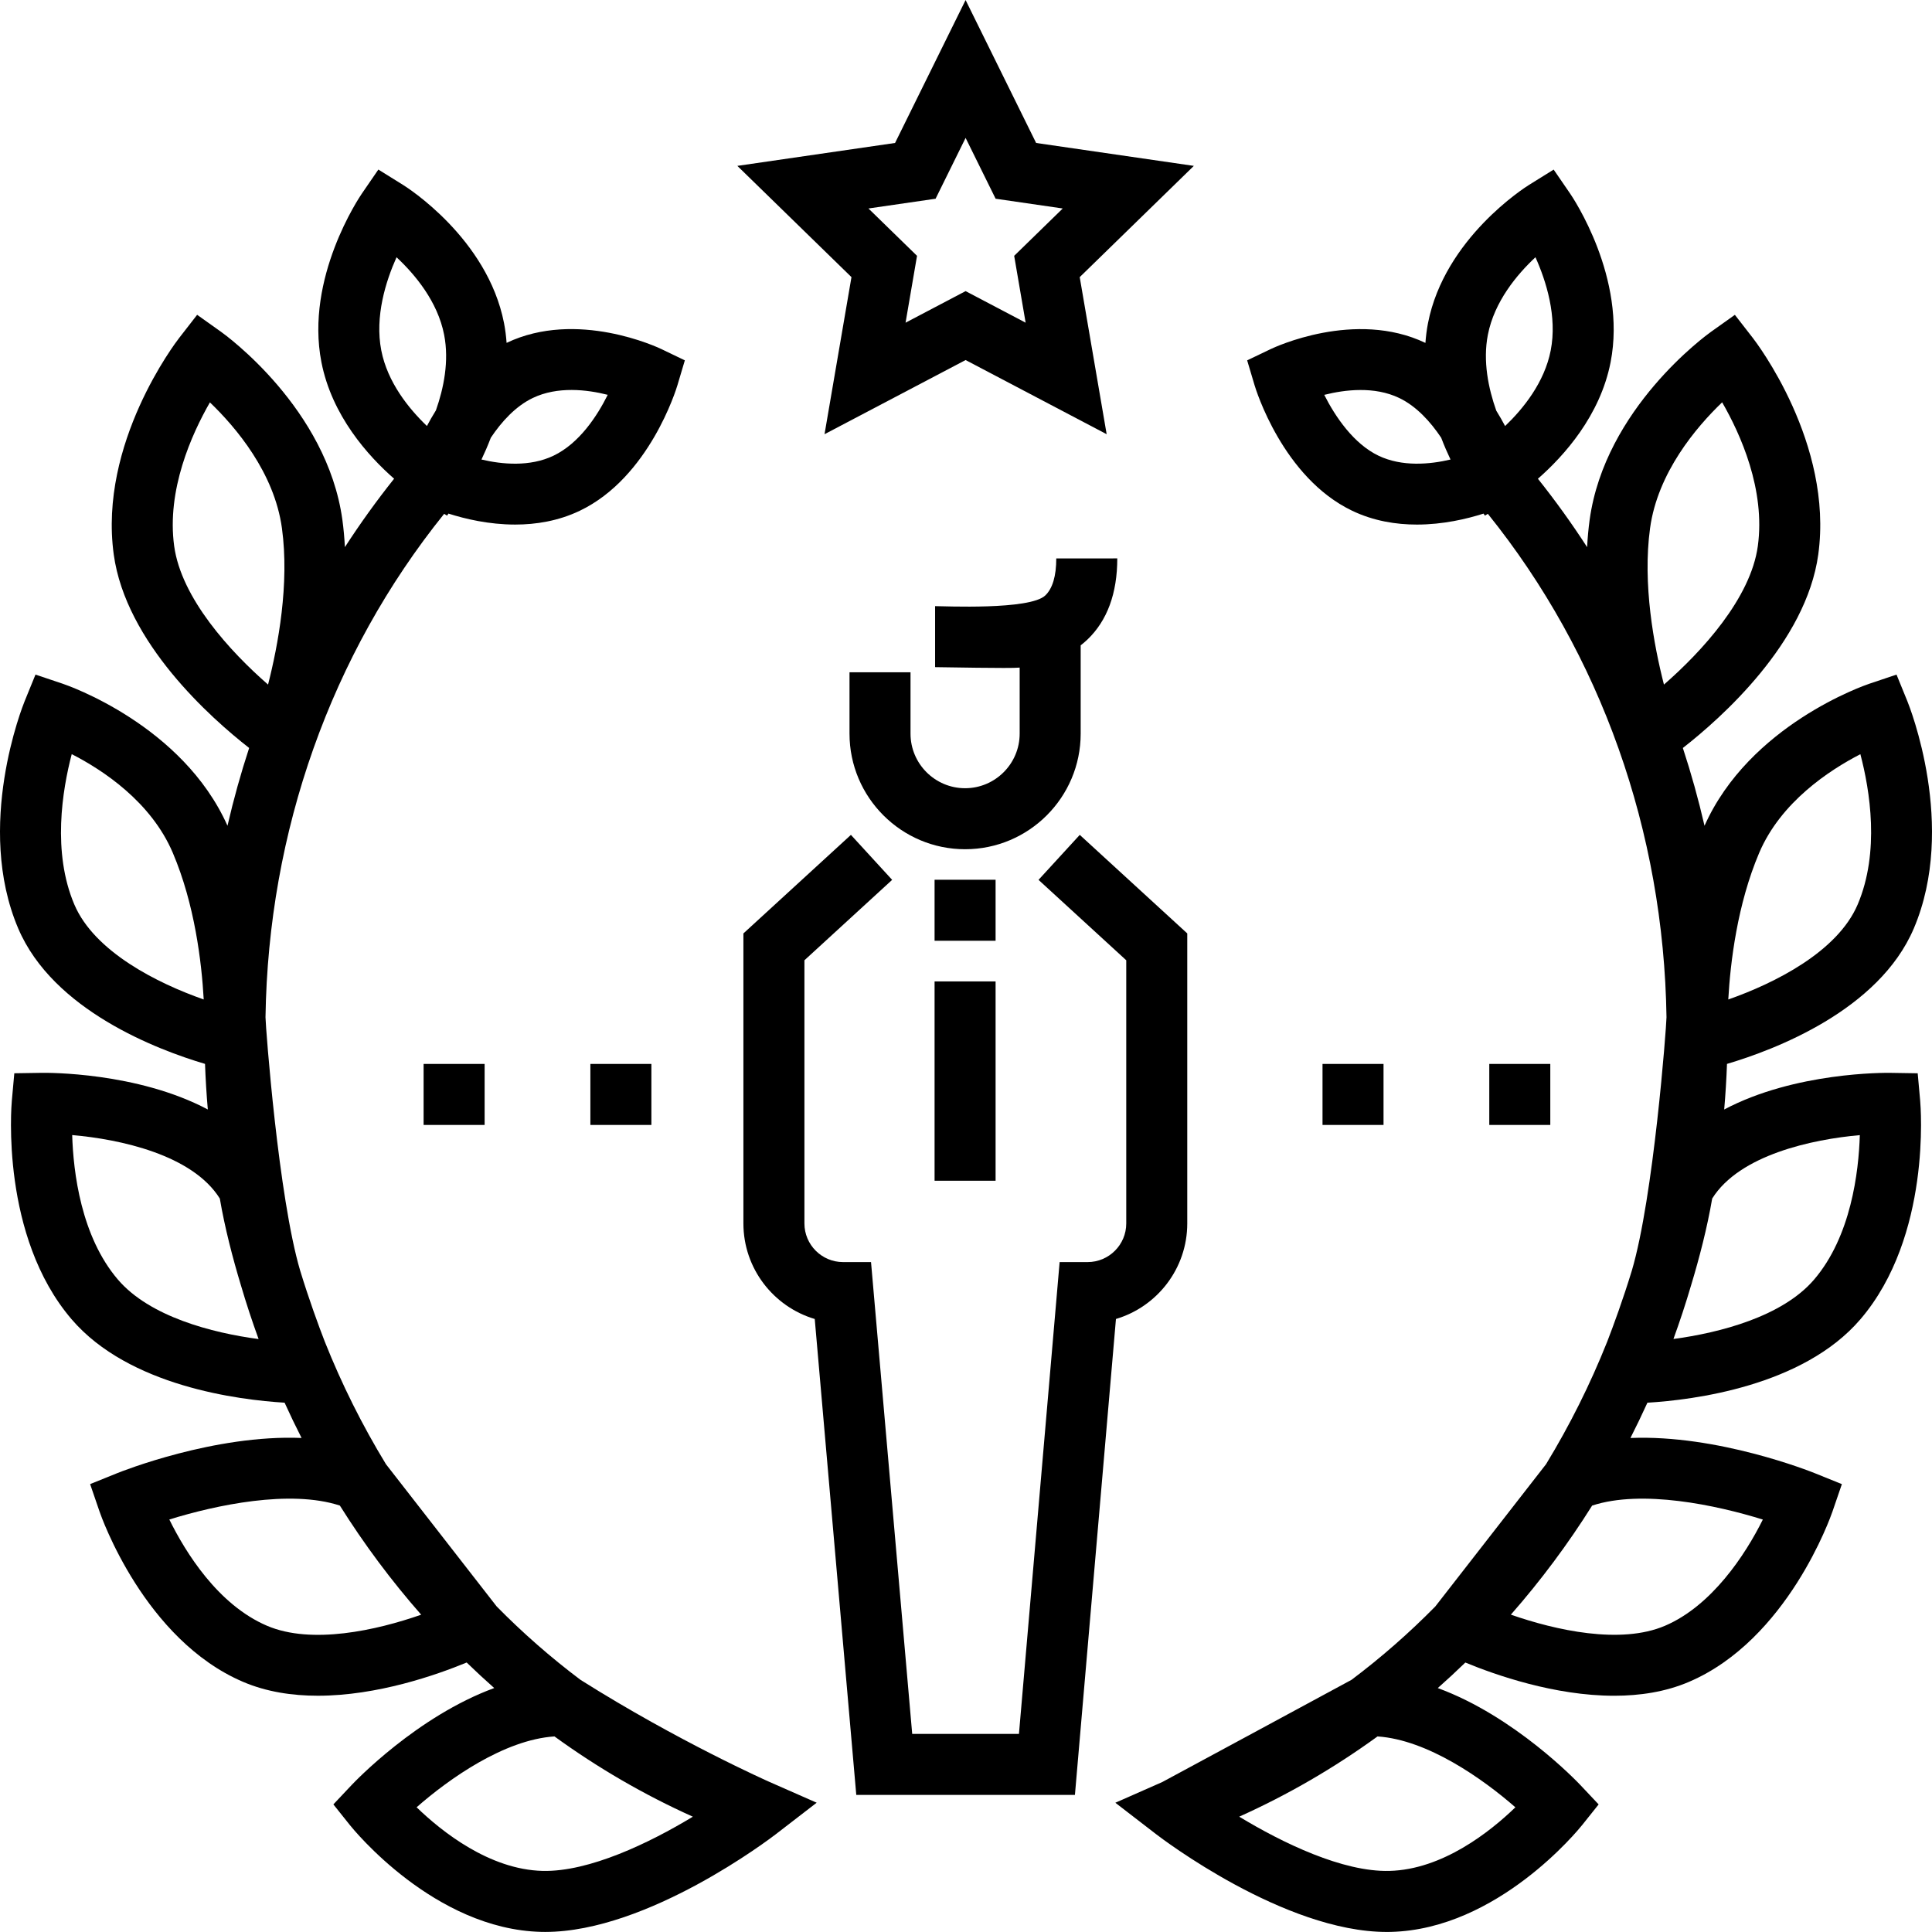<?xml version="1.0" encoding="iso-8859-1"?>
<!-- Generator: Adobe Illustrator 19.0.0, SVG Export Plug-In . SVG Version: 6.00 Build 0)  -->
<svg version="1.1" id="Layer_1" xmlns="http://www.w3.org/2000/svg" xmlns:xlink="http://www.w3.org/1999/xlink" x="0px" y="0px"
	 viewBox="0 0 512 512" style="enable-background:new 0 0 512 512;" xml:space="preserve">
<g>
	<g>
		<rect x="247.673" y="233.142" width="16.169" height="16.169"/>
	</g>
</g>
<g>
	<g>
		<rect x="247.673" y="260.09" width="16.169" height="52.818"/>
	</g>
</g>
<g>
	<g>
		<path d="M286.148,221.251l-10.927,11.92l23.248,21.311v69.742c0,5.646-4.594,10.24-10.24,10.24h-7.417l-10.779,125.038h-28.289
			l-10.914-125.038h-7.41c-5.646,0-10.24-4.594-10.24-10.24v-69.742l23.248-21.311l-10.927-11.92l-28.491,26.117v76.854
			c0,11.956,7.986,22.082,18.904,25.323l11.009,126.124h57.943l10.873-126.126c10.915-3.243,18.898-13.367,18.898-25.321v-76.854
			L286.148,221.251z"/>
	</g>
</g>
<g>
	<g>
		<path d="M279.922,147.983c0,4.671-0.981,7.974-2.917,9.821c-4.086,3.9-26.874,2.828-29.196,2.828v16.169
			c1.943,0,19.981,0.383,22.412,0.121v17.502c0,7.974-6.488,14.462-14.462,14.462c-7.974,0-14.462-6.488-14.462-14.462v-16.258
			h-16.169v16.258c0,16.89,13.741,30.631,30.631,30.631c16.89,0,30.631-13.741,30.631-30.631v-23.404
			c0.607-0.474,1.204-0.971,1.776-1.518c5.258-5.017,7.925-12.257,7.925-21.52H279.922z"/>
	</g>
</g>
<g>
	<g>
		<path d="M508.21,284.431l-7.268-0.114c-1.388-0.019-25.258-0.235-44.013,9.712c0.349-4.003,0.593-8.033,0.743-12.082
			c12.532-3.711,40.257-14.16,49.512-35.914c11.525-27.09-1.175-58.888-1.721-60.229l-2.865-7.028l-7.195,2.416
			c-1.305,0.439-31.78,10.951-43.688,37.645c-1.607-6.975-3.521-13.856-5.74-20.616c10.091-7.877,32.672-27.876,35.886-51.289
			c4.041-29.453-16.473-56.252-17.349-57.378l-4.754-6.118l-6.314,4.491c-1.146,0.815-28.121,20.303-32.176,49.847
			c-0.329,2.396-0.541,4.813-0.667,7.227c-4.038-6.247-8.389-12.297-13.041-18.129c6.909-6.051,16.495-16.693,19.268-30.904
			c4.36-22.351-10.104-43.756-10.722-44.657l-4.372-6.37l-6.562,4.08c-0.911,0.566-22.353,14.125-26.739,36.604
			c-0.343,1.758-0.557,3.509-0.683,5.246c-18.646-8.901-40.116,1.208-41.021,1.644L330.51,95.5l1.969,6.609
			c0.295,0.994,7.467,24.442,25.858,33.243c5.672,2.714,11.605,3.666,17.142,3.666c6.954,0,13.27-1.503,17.672-2.909l0.372,0.542
			l0.773-0.481c29.955,37.202,46.613,84.151,47.344,133.425c-0.054,2.812-3.433,47.757-9.198,67.169
			c-2.352,7.687-4.823,14.416-6.507,18.768c-4.522,11.352-9.958,22.223-16.219,32.5l-29.338,37.69
			c-6.925,7.033-14.347,13.541-22.219,19.454c0,0-49.892,26.973-50.133,27.078l-12.449,5.492l10.775,8.307
			c1.389,1.073,33.95,25.934,61.167,25.934c0.357,0,0.717-0.004,1.071-0.013c28.319-0.693,49.787-27.176,50.687-28.304l4.378-5.482
			l-4.811-5.106c-0.886-0.942-17.378-18.236-37.817-25.73c2.485-2.198,4.92-4.454,7.302-6.766
			c7.983,3.299,23.668,8.805,39.443,8.805c6.789,0,13.597-1.021,19.81-3.676c26.134-11.167,37.573-43.778,38.048-45.16l2.486-7.248
			l-7.105-2.87c-1.316-0.531-25.883-10.305-48.931-9.355c1.567-3.076,3.065-6.196,4.499-9.351
			c12.013-0.721,41.213-4.314,56.446-22.107c18.847-22.015,15.967-56.496,15.836-57.952L508.21,284.431z M466.202,226.018
			c5.724-13.453,18.56-21.896,26.816-26.148c2.512,9.52,5.207,25.911-0.715,39.831c-5.345,12.563-22.108,20.902-34.29,25.173
			C458.566,254.981,460.405,239.645,466.202,226.018z M365.317,120.764c-6.568-3.143-11.427-10.275-14.376-16.122
			c5.534-1.394,13.31-2.311,19.856,0.822c4.556,2.181,8.288,6.28,11.132,10.539c0.807,2.117,1.655,4.053,2.475,5.777
			C378.94,123.065,371.585,123.763,365.317,120.764z M398.869,112.908c-0.695-1.313-1.475-2.682-2.339-4.075
			c-2.081-5.864-3.596-13.11-2.229-20.117c1.72-8.818,7.731-15.988,12.612-20.542c2.842,6.332,5.801,15.681,4.043,24.693
			C409.296,101.374,403.649,108.338,398.869,112.908z M401.591,478.955c-6.701,6.472-19.318,16.509-33.393,16.854
			c-12.367,0.319-28.307-7.421-39.796-14.373c12.987-5.836,25.247-12.98,36.659-21.265
			C378.323,461.055,392.968,471.415,401.591,478.955z M467.17,402.7c-4.692,9.447-13.583,22.868-25.938,28.148
			c-11.787,5.037-29.018,1.173-40.835-2.949c7.903-9.001,15.111-18.666,21.537-28.905C435.159,394.657,454.901,398.882,467.17,402.7
			z M440.964,181.423c-2.669-10.418-5.705-26.687-3.679-41.454c2.021-14.731,12.224-26.751,19.103-33.35
			c4.856,8.415,11.506,23.15,9.452,38.113C463.943,158.557,451.007,172.669,440.964,181.423z M480.747,339.109
			c-8.375,9.782-24.916,14.082-37.268,15.736c1.704-4.682,3.27-9.432,4.684-14.247c2.184-7.225,4.256-15.205,5.584-22.968
			c7.227-11.57,26.524-15.699,39.125-16.809C492.571,310.633,490.53,327.682,480.747,339.109z"/>
	</g>
</g>
<g>
	<g>
		<path d="M203.971,472.253c-0.239-0.106-24.228-10.734-50.11-27.064l-0.02-0.013c-7.872-5.913-15.295-12.421-22.219-19.454
			l-29.338-37.691c-6.263-10.277-11.699-21.149-16.219-32.5c-1.685-4.352-4.153-11.079-6.506-18.763
			c-5.766-19.413-9.146-64.361-9.199-67.175c0.731-49.275,17.388-96.222,47.344-133.424l0.773,0.481l0.372-0.542
			c4.401,1.407,10.718,2.909,17.672,2.909c5.537,0,11.472-0.953,17.142-3.667c18.393-8.801,25.563-32.248,25.858-33.243l1.969-6.609
			l-6.216-2.987c-0.905-0.434-22.375-10.545-41.021-1.644c-0.126-1.737-0.341-3.487-0.683-5.246
			c-4.385-22.479-25.828-36.039-26.739-36.604l-6.562-4.08l-4.372,6.37c-0.618,0.9-15.082,22.305-10.722,44.657
			c2.772,14.212,12.359,24.852,19.268,30.904c-4.651,5.834-9.002,11.883-13.041,18.129c-0.126-2.415-0.339-4.831-0.667-7.227
			c-4.055-29.544-31.029-49.031-32.176-49.847l-6.314-4.491L47.49,89.55c-0.876,1.126-21.39,27.926-17.349,57.379
			c3.213,23.413,25.795,43.412,35.886,51.289c-2.219,6.762-4.133,13.641-5.74,20.616C48.38,192.139,17.904,181.627,16.6,181.189
			l-7.195-2.416l-2.865,7.028c-0.547,1.341-13.247,33.138-1.721,60.227c9.255,21.756,36.98,32.204,49.512,35.915
			c0.15,4.049,0.393,8.078,0.743,12.081c-18.754-9.946-42.619-9.732-44.013-9.711l-7.268,0.114l-0.655,7.24
			c-0.132,1.457-3.012,35.937,15.836,57.952c15.233,17.793,44.434,21.386,56.446,22.107c1.435,3.155,2.932,6.275,4.499,9.351
			c-23.048-0.949-47.615,8.824-48.931,9.355l-7.105,2.87l2.486,7.248c0.474,1.383,11.914,33.993,38.048,45.16
			c6.215,2.656,13.02,3.676,19.81,3.676c15.774,0,31.46-5.506,39.443-8.805c2.383,2.312,4.818,4.568,7.303,6.767
			c-20.448,7.494-36.93,24.788-37.816,25.729l-4.811,5.106l4.378,5.482c0.9,1.126,22.368,27.611,50.687,28.304
			c0.357,0.009,0.713,0.013,1.071,0.013c27.216,0,59.778-24.861,61.167-25.934l10.779-8.311L203.971,472.253z M130.071,116.004
			c2.846-4.261,6.577-8.36,11.133-10.54c6.563-3.14,14.323-2.228,19.849-0.832c-2.763,5.552-7.495,12.843-14.369,16.133
			c-6.271,3-13.624,2.301-19.088,1.015C128.416,120.058,129.263,118.121,130.071,116.004z M101.045,92.866
			c-1.757-9.01,1.203-18.362,4.042-24.691c4.884,4.556,10.892,11.723,12.613,20.541c1.366,7.003-0.12,14.206-2.181,20.041
			c-0.88,1.414-1.673,2.805-2.38,4.137C108.354,108.311,102.697,101.337,101.045,92.866z M19.698,239.7
			c-5.893-13.849-3.19-30.303-0.688-39.848c8.243,4.223,21.029,12.627,26.789,26.165c5.797,13.628,7.636,28.964,8.188,38.854
			C41.802,260.601,25.042,252.263,19.698,239.7z M46.161,144.731c-2.042-14.869,4.617-29.648,9.468-38.096
			c6.884,6.605,17.067,18.617,19.086,33.331c2.026,14.767-1.011,31.037-3.678,41.454C60.992,172.667,48.059,158.556,46.161,144.731z
			 M31.254,339.109c-9.789-11.435-11.828-28.499-12.125-38.305c12.592,1.089,31.873,5.197,39.125,16.824
			c1.33,7.767,3.403,15.753,5.589,22.982c1.414,4.817,2.983,9.57,4.688,14.255C56.194,353.227,39.668,348.936,31.254,339.109z
			 M70.769,430.848c-13.031-5.568-21.617-19.485-25.897-28.161c12.272-3.815,31.985-8.025,45.196-3.694
			c6.429,10.245,13.641,19.916,21.55,28.919C99.818,432.041,82.611,435.906,70.769,430.848z M143.803,495.809
			c-14.084-0.345-26.709-10.395-33.402-16.863c8.602-7.544,23.222-17.9,36.538-18.776c11.416,8.288,23.682,15.435,36.674,21.272
			C172.135,488.392,156.152,496.097,143.803,495.809z"/>
	</g>
</g>
<g>
	<g>
		<path d="M316.382,43.96l-41.797-6.073L255.892,0.013L237.2,37.887l-41.797,6.073l30.245,29.482l-7.14,41.628l37.385-19.654
			l37.384,19.654l-7.141-41.628L316.382,43.96z M271.805,85.515l-15.911-8.365l-15.911,8.365l3.039-17.717L230.15,55.25
			l17.789-2.585l7.955-16.119l7.955,16.119l17.789,2.585l-12.871,12.548L271.805,85.515z"/>
	</g>
</g>
<g>
	<g>
		<g>
			<rect x="350.481" y="281.953" width="16.169" height="16.169"/>
			<rect x="394.675" y="281.953" width="16.169" height="16.169"/>
		</g>
	</g>
</g>
<g>
	<g>
		<g>
			<rect x="112.261" y="281.953" width="16.169" height="16.169"/>
			<rect x="156.456" y="281.953" width="16.169" height="16.169"/>
		</g>
	</g>
</g>
<g>
</g>
<g>
</g>
<g>
</g>
<g>
</g>
<g>
</g>
<g>
</g>
<g>
</g>
<g>
</g>
<g>
</g>
<g>
</g>
<g>
</g>
<g>
</g>
<g>
</g>
<g>
</g>
<g>
</g>
</svg>
